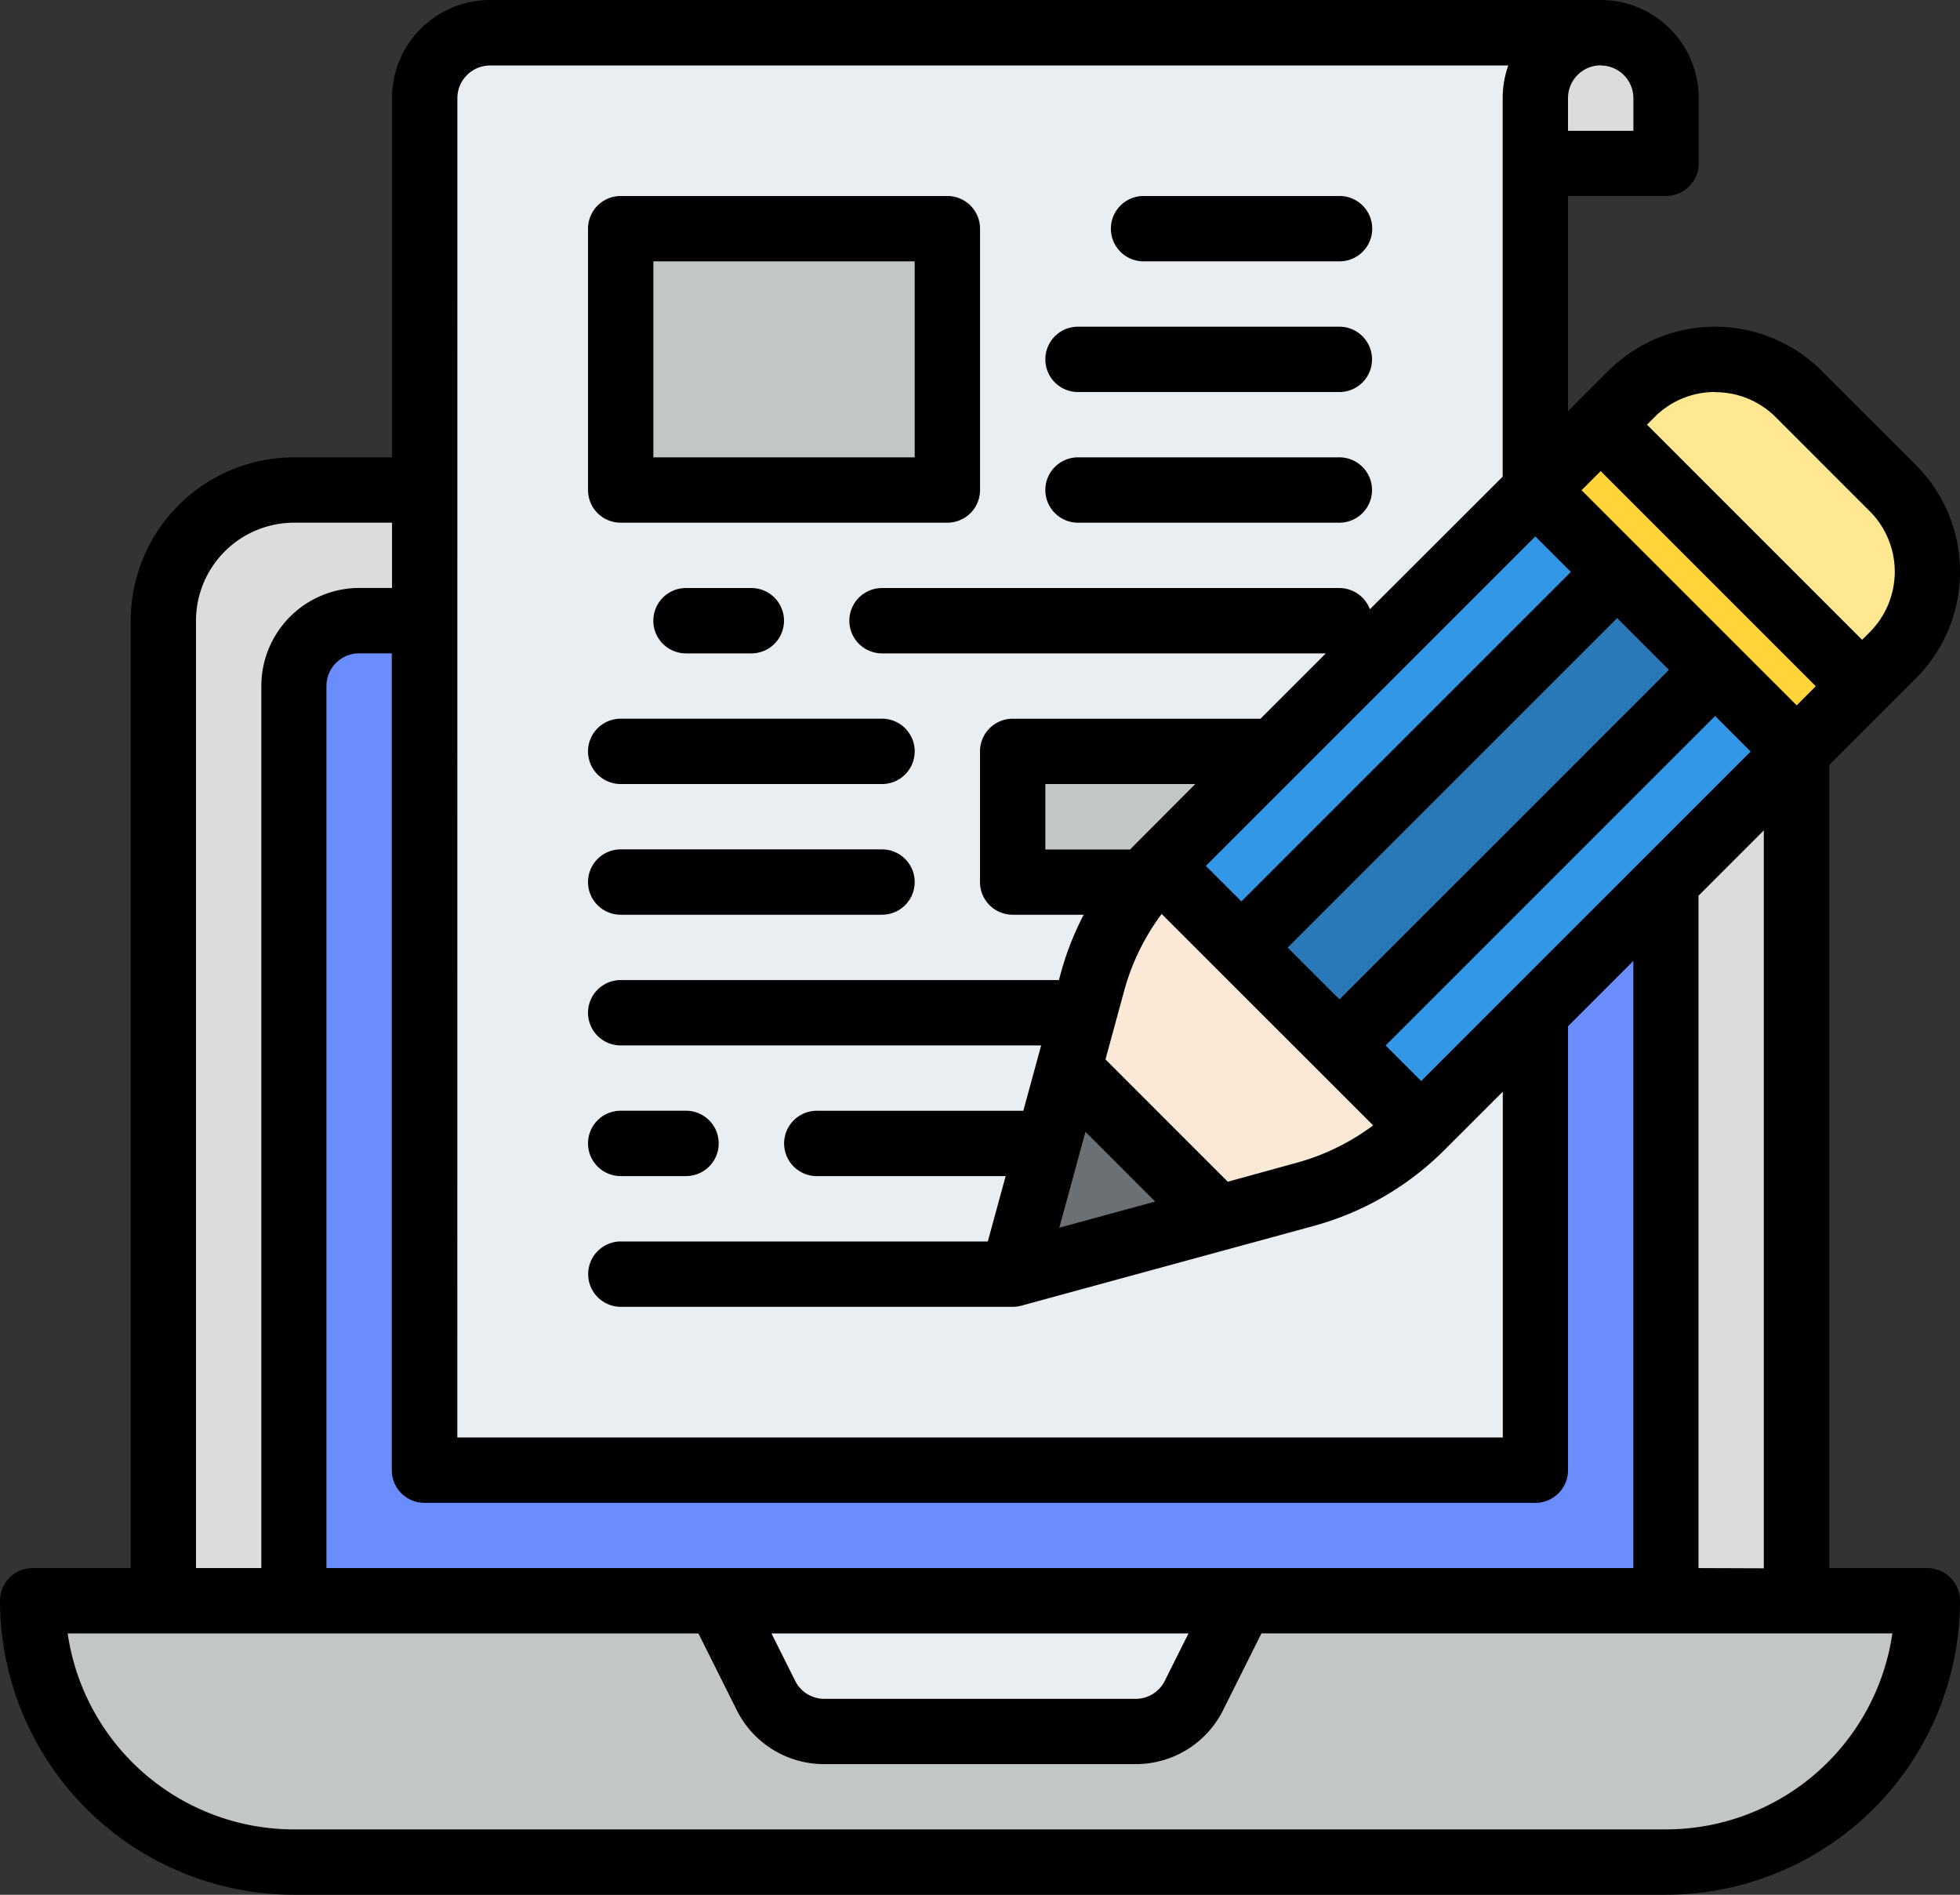<svg xmlns="http://www.w3.org/2000/svg" width="49.672" height="48.017" viewBox="0 0 49.672 48.017">
  <rect x="0" y="0" width="49.672" height="48.017" fill="#333333" stroke="none"/>
  <g id="creador-de-contenido" transform="translate(-16 -24)">
    <path id="Trazado_609504" data-name="Trazado 609504" d="M59.311,144H94.082a3.311,3.311,0,0,1,3.311,3.311V173.8H56V147.311A3.311,3.311,0,0,1,59.311,144Z" transform="translate(-35.861 -107.582)" fill="#dadcde"/>
    <path id="Trazado_609505" data-name="Trazado 609505" d="M89.656,176h31.459a1.656,1.656,0,0,1,1.656,1.656v23.18H88v-23.18A1.656,1.656,0,0,1,89.656,176Z" transform="translate(-64.549 -136.27)" fill="#6b8dfc"/>
    <path id="Trazado_609506" data-name="Trazado 609506" d="M200,32h21.525a1.656,1.656,0,0,1,1.656,1.656v1.656H200Z" transform="translate(-164.959 -7.172)" fill="#dadcde"/>
    <path id="Trazado_609507" data-name="Trazado 609507" d="M149.8,32H121.656A1.656,1.656,0,0,0,120,33.656V68.426h28.148V33.656A1.656,1.656,0,0,1,149.8,32Z" transform="translate(-93.238 -7.172)" fill="#e9eef2"/>
    <path id="Trazado_609508" data-name="Trazado 609508" d="M168,80h8.279v6.623H168Z" transform="translate(-136.27 -50.205)" fill="#c3c6c7"/>
    <path id="Trazado_609509" data-name="Trazado 609509" d="M24,416H72.017a6.623,6.623,0,0,1-6.623,6.623H30.623A6.623,6.623,0,0,1,24,416Z" transform="translate(-7.172 -351.434)" fill="#c3c6c7"/>
    <path id="Trazado_609510" data-name="Trazado 609510" d="M202.567,419.311h-7.888a1.656,1.656,0,0,1-1.481-.915L192,416h13.246l-1.2,2.4A1.656,1.656,0,0,1,202.567,419.311Z" transform="translate(-157.787 -351.434)" fill="#e9eef2"/>
    <path id="Trazado_609511" data-name="Trazado 609511" d="M264,208h8.279v3.311H264Z" transform="translate(-222.336 -164.959)" fill="#c3c6c7"/>
    <path id="Trazado_609512" data-name="Trazado 609512" d="M286.3,115.261l-2.383-2.383a3,3,0,0,0-4.24,0L267.727,124.83a6.624,6.624,0,0,0-1.706,2.94L264,135.18l7.409-2.021a6.623,6.623,0,0,0,2.94-1.706L286.3,119.5a3,3,0,0,0,0-4.24Z" transform="translate(-222.336 -78.893)" fill="#fbe9d8"/>
    <path id="Trazado_609513" data-name="Trazado 609513" d="M269.2,289.5l-5.2,1.42,1.42-5.2Z" transform="translate(-222.336 -234.636)" fill="#6a7073"/>
    <path id="Trazado_609514" data-name="Trazado 609514" d="M316.143,150.623l-9.518,9.518,0,0L300,153.521l0,0L309.52,144Z" transform="translate(-254.611 -107.582)" fill="#3397e8"/>
    <path id="Trazado_609515" data-name="Trazado 609515" d="M0,0H14.05V3.512H0Z" transform="translate(47.453 48.009) rotate(-45)" fill="#2978b8"/>
    <path id="Trazado_609516" data-name="Trazado 609516" d="M398.673,112.878l2.383,2.383a3,3,0,0,1,0,4.24l-2.433,2.433L392,115.311l2.433-2.433a3,3,0,0,1,4.24,0Z" transform="translate(-337.09 -78.893)" fill="#ffe891"/>
    <path id="Trazado_609517" data-name="Trazado 609517" d="M0,0H2.342V9.366H0Z" transform="translate(54.904 36.421) rotate(-45)" fill="#ffd33a"/>
    <path id="Trazado_609518" data-name="Trazado 609518" d="M64.844,63.738H62.361V43.384l2.191-2.191a3.826,3.826,0,0,0,0-5.411L62.169,33.4a3.826,3.826,0,0,0-5.411,0l-1.02,1.02V28.967h2.484a.828.828,0,0,0,.828-.828V26.484A2.486,2.486,0,0,0,56.566,24H28.418a2.487,2.487,0,0,0-2.484,2.484V35.59H23.451a4.144,4.144,0,0,0-4.139,4.139V63.738H16.828a.828.828,0,0,0-.828.828,7.459,7.459,0,0,0,7.451,7.451H58.221a7.459,7.459,0,0,0,7.451-7.451A.828.828,0,0,0,64.844,63.738Zm-5.8,0V46.7l1.656-1.656v18.7Zm-34.771,0V41.385a.829.829,0,0,1,.828-.828h.828v20.7a.828.828,0,0,0,.828.828H54.91a.828.828,0,0,0,.828-.828V50.007l1.656-1.656V63.738ZM46.12,65.394l-.6,1.2a.823.823,0,0,1-.741.458H36.892a.823.823,0,0,1-.741-.458l-.6-1.2Zm8.79-27.8.9.9-8.35,8.35-.9-.9,2.312-2.312Zm6.623,4.281-5.452-5.452.485-.485,5.452,5.452Zm-12.9,6.138,8.35-8.35,1.313,1.313-8.35,8.35Zm-3.824-2.657q-.085.085-.168.173H42.492V43.869h3.8Zm-1.3,7.326,1.767,1.768-2.43.662Zm3.607,1.265-3.1-3.1.475-1.743a5.8,5.8,0,0,1,.949-1.943L50.8,52.519a5.8,5.8,0,0,1-1.943.949Zm4.9-2.552-.9-.9,8.35-8.35.9.9Zm7.451-17.456A2.156,2.156,0,0,1,61,34.57l2.383,2.383a2.17,2.17,0,0,1,0,3.069l-.192.192-5.452-5.452.192-.192a2.156,2.156,0,0,1,1.535-.636Zm-2.9-8.279a.829.829,0,0,1,.828.828v.828H55.738v-.828A.829.829,0,0,1,56.566,25.656Zm-28.976.828a.829.829,0,0,1,.828-.828H54.224a2.471,2.471,0,0,0-.142.828v9.592L50.717,39.44a.828.828,0,0,0-.775-.538H38.353a.828.828,0,1,0,0,1.656H49.6l-1.656,1.656h-6.28a.828.828,0,0,0-.828.828v3.311a.828.828,0,0,0,.828.828h1.8a7.445,7.445,0,0,0-.58,1.479l-.048.177H31.73a.828.828,0,1,0,0,1.656H42.386l-.452,1.656H36.7a.828.828,0,1,0,0,1.656h4.786l-.452,1.656h-9.3a.828.828,0,0,0,0,1.656h9.934a.826.826,0,0,0,.217-.029l7.409-2.021a7.463,7.463,0,0,0,3.308-1.92l1.483-1.482v8.764H27.59ZM20.967,39.73a2.487,2.487,0,0,1,2.484-2.484h2.484V38.9h-.828a2.486,2.486,0,0,0-2.484,2.484V63.738H20.967ZM58.221,70.361H23.451a5.8,5.8,0,0,1-5.736-4.967H33.7l.969,1.939a2.47,2.47,0,0,0,2.221,1.373H44.78A2.47,2.47,0,0,0,47,67.332l.969-1.939H63.958a5.8,5.8,0,0,1-5.736,4.967Z"/>
    <path id="Trazado_609519" data-name="Trazado 609519" d="M160.828,80.279h8.279a.828.828,0,0,0,.828-.828V72.828a.828.828,0,0,0-.828-.828h-8.279a.828.828,0,0,0-.828.828v6.623A.828.828,0,0,0,160.828,80.279Zm.828-6.623h6.623v4.967h-6.623Z" transform="translate(-129.098 -43.033)"/>
    <path id="Trazado_609520" data-name="Trazado 609520" d="M176.828,168a.828.828,0,0,0,0,1.656h1.656a.828.828,0,0,0,0-1.656Z" transform="translate(-143.443 -129.098)"/>
    <path id="Trazado_609521" data-name="Trazado 609521" d="M160.828,201.656h6.623a.828.828,0,0,0,0-1.656h-6.623a.828.828,0,1,0,0,1.656Z" transform="translate(-129.098 -157.787)"/>
    <path id="Trazado_609522" data-name="Trazado 609522" d="M160.828,233.656h6.623a.828.828,0,0,0,0-1.656h-6.623a.828.828,0,0,0,0,1.656Z" transform="translate(-129.098 -186.475)"/>
    <path id="Trazado_609523" data-name="Trazado 609523" d="M160.828,297.656h1.656a.828.828,0,0,0,0-1.656h-1.656a.828.828,0,0,0,0,1.656Z" transform="translate(-129.098 -243.852)"/>
    <path id="Trazado_609524" data-name="Trazado 609524" d="M288.828,73.656H293.8a.828.828,0,1,0,0-1.656h-4.967a.828.828,0,0,0,0,1.656Z" transform="translate(-243.852 -43.033)"/>
    <path id="Trazado_609525" data-name="Trazado 609525" d="M272.828,105.656h6.623a.828.828,0,1,0,0-1.656h-6.623a.828.828,0,1,0,0,1.656Z" transform="translate(-229.508 -71.721)"/>
    <path id="Trazado_609526" data-name="Trazado 609526" d="M272.828,137.656h6.623a.828.828,0,1,0,0-1.656h-6.623a.828.828,0,1,0,0,1.656Z" transform="translate(-229.508 -100.41)"/>
  </g>
</svg>
